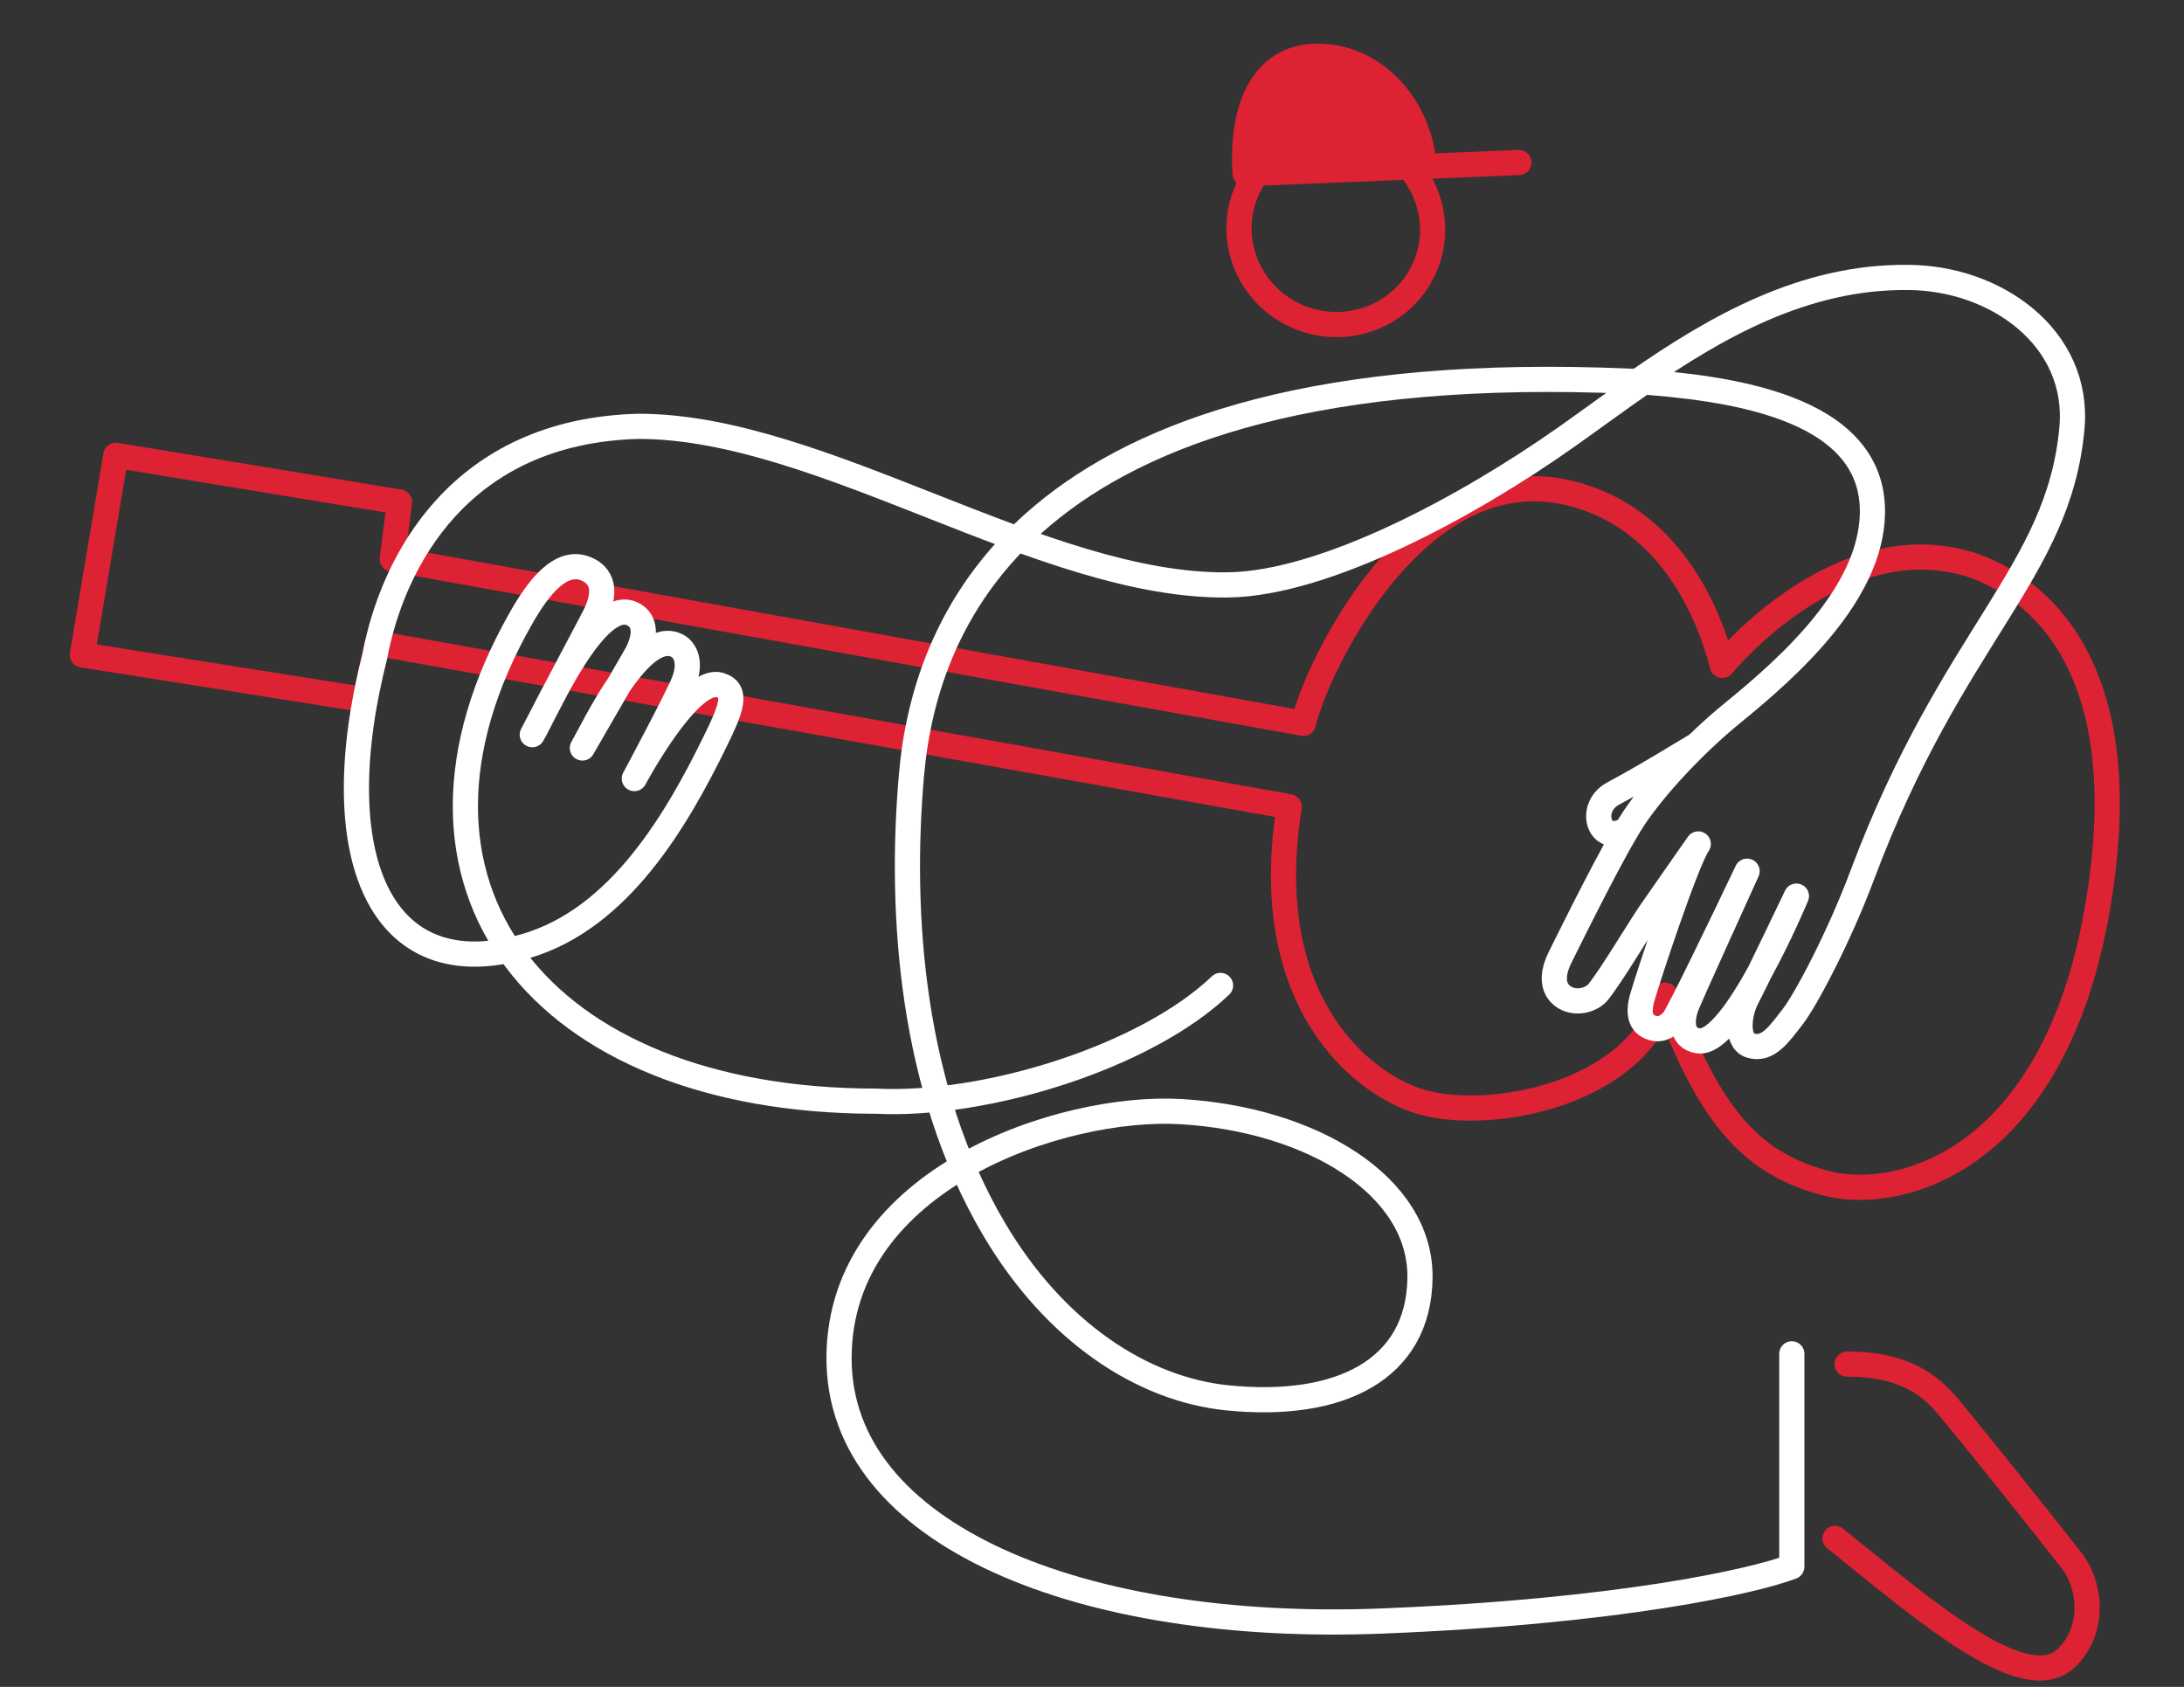 <svg width="347" height="268" viewBox="0 0 347 268" fill="none" xmlns="http://www.w3.org/2000/svg">
<rect x="0" y="0" width="347" height="268" fill="#333333" stroke="none"/>
<path d="M291.555 244.411C306.325 256.297 321.981 269.889 328.48 263.256C333.024 258.617 332.025 251.658 329.219 248.035C326.412 244.411 311.314 225.421 308.688 222.521C304.618 218.028 299.235 216.723 293.475 216.723" stroke="#DD2233" stroke-width="4" stroke-linecap="round"/>
<path d="M313.123 89.712C324.677 93.609 337.664 106.208 334.242 137.236C329.071 184.124 302.004 191.356 289.724 187.883C279.158 184.895 271.94 178.716 264.559 158.099C260.294 173.783 236.772 178.338 225.71 175.034C216.165 172.183 199.901 158.932 204.84 128.169L59.93 102.217L57.982 111.175L13.082 104.044L18.406 72.335L63.482 79.759L62.314 88.816L207.081 114.931C209.208 105.966 224.998 72.742 249.052 78.259C263.892 81.664 270.916 95.116 273.647 105.724C273.647 105.724 292.023 83.11 313.123 89.712Z" stroke="#DD2233" stroke-width="4" stroke-linecap="round" stroke-linejoin="round"/>
<path d="M261.248 60.606C256.96 63.579 252.845 66.623 248.864 69.432C233.295 80.418 210.576 92.727 195.109 92.927C165.769 93.306 130.585 67.733 101.477 67.733C73.015 68.448 62.352 89.333 59.549 104.248C51.508 135.861 60.255 157.164 83.59 150.293C98.449 145.918 107.545 130.251 113.714 117.622C116.121 112.695 117.335 109.715 114.376 108.837C109.489 107.385 100.785 123.697 100.785 123.697C100.785 123.697 107.58 111.02 108.625 108.374C109.932 105.067 108.765 103.198 107.597 102.591C101.876 99.619 94.523 115.39 92.531 118.837L101.265 103.717C103.039 100.064 101.966 98.424 100.785 97.7C94.796 94.026 86.402 113.756 84.57 116.723C86.689 112.664 91.602 103.271 94.319 98.169C97.036 93.066 94.914 91.017 92.895 90.293C89.052 88.913 85.605 93.239 82.799 98.169C58.755 140.396 85.666 174.944 139.189 174.95C156.765 175.82 182.109 167.87 193.925 156.563M263.753 60.811C162.722 54.916 146.946 98.819 144.818 123.125C142.871 145.397 144.838 173.064 157.922 195.244C167.592 211.638 181.504 220.71 194.97 222.078C212.804 223.892 225.436 217.678 225.612 203.01C225.789 188.342 208.365 177.827 187.636 176.609C168.857 175.504 133.483 187.134 133.308 215.607C133.132 244.079 172.163 259.437 219.635 257.538C257.612 256.02 278.826 251.154 284.688 248.91V215.089" stroke="white" stroke-width="4" stroke-linecap="round" stroke-linejoin="round"/>
<path d="M227.522 34.808C228.465 43.149 222.386 50.614 213.946 51.482C205.505 52.35 197.898 46.294 196.955 37.953C196.012 29.611 202.091 22.147 210.532 21.279C218.972 20.41 226.579 26.467 227.522 34.808Z" stroke="#DD2233" stroke-width="4"/>
<path d="M241.325 25.818C241.325 25.818 232.15 26.195 226.271 26.436L241.325 25.818ZM226.271 26.436C215.166 26.893 197.835 27.605 197.835 27.605C197.124 16.845 200.819 9.118 209.024 8.937C218.522 8.727 225.615 17.111 226.271 26.436Z" fill="#DD2233"/>
<path d="M241.325 25.818C241.325 25.818 232.15 26.195 226.271 26.436M226.271 26.436C215.166 26.893 197.835 27.605 197.835 27.605C197.124 16.845 200.819 9.118 209.024 8.937C218.522 8.727 225.615 17.111 226.271 26.436Z" stroke="#DD2233" stroke-width="4" stroke-linecap="round" stroke-linejoin="round"/>
<mask id="mask0_240_824" style="mask-type:luminance" maskUnits="userSpaceOnUse" x="0" y="0" width="347" height="268">
<path d="M0 0H347V268H0V0Z" fill="white"/>
</mask>
<g mask="url(#mask0_240_824)">
<path d="M269.529 118.38C261.548 123.2 260.051 124.024 256.234 126.118C252.416 128.211 253.874 133.895 257.864 132.088M260.163 60.606C272.646 51.955 286.599 43.931 303.035 44.079C317.078 44.079 330.514 53.674 329.192 68.056C327.071 91.116 310.22 100.784 295.882 139.034C292.182 148.906 286.862 158.943 284.808 161.556C282.755 164.168 280.929 166.986 278.115 166.11C275.719 165.363 276.289 160.884 277.582 158.494C278.617 156.583 285.417 142.369 285.417 142.369C285.417 142.369 275.503 166.175 269.824 165.363C266.998 164.959 267.086 161.929 268.073 159.539C268.865 157.628 274.742 144.659 277.582 138.412C274.008 145.928 266.659 161.183 265.868 162.078C264.879 163.198 263.663 163.795 262.217 163.198C260.772 162.6 260.163 161.183 260.925 158.494C261.684 155.807 267.846 136.994 269.824 134.083C269.824 134.083 263.967 142.444 262.217 144.982C260.468 147.521 256.009 155.04 253.926 157.599C252.859 158.91 250.451 159.539 248.656 158.494C247.414 157.772 245.939 155.957 247.918 151.999C249.895 148.043 256.36 134.904 259.555 130.051C262.749 125.199 269.063 118.331 275.3 113.254C284.304 105.926 297.2 94.391 297.495 81.658C297.902 64.091 273.27 61.603 260.163 60.606Z" stroke="white" stroke-width="4" stroke-linecap="round" stroke-linejoin="round"/>
</g>
</svg>

